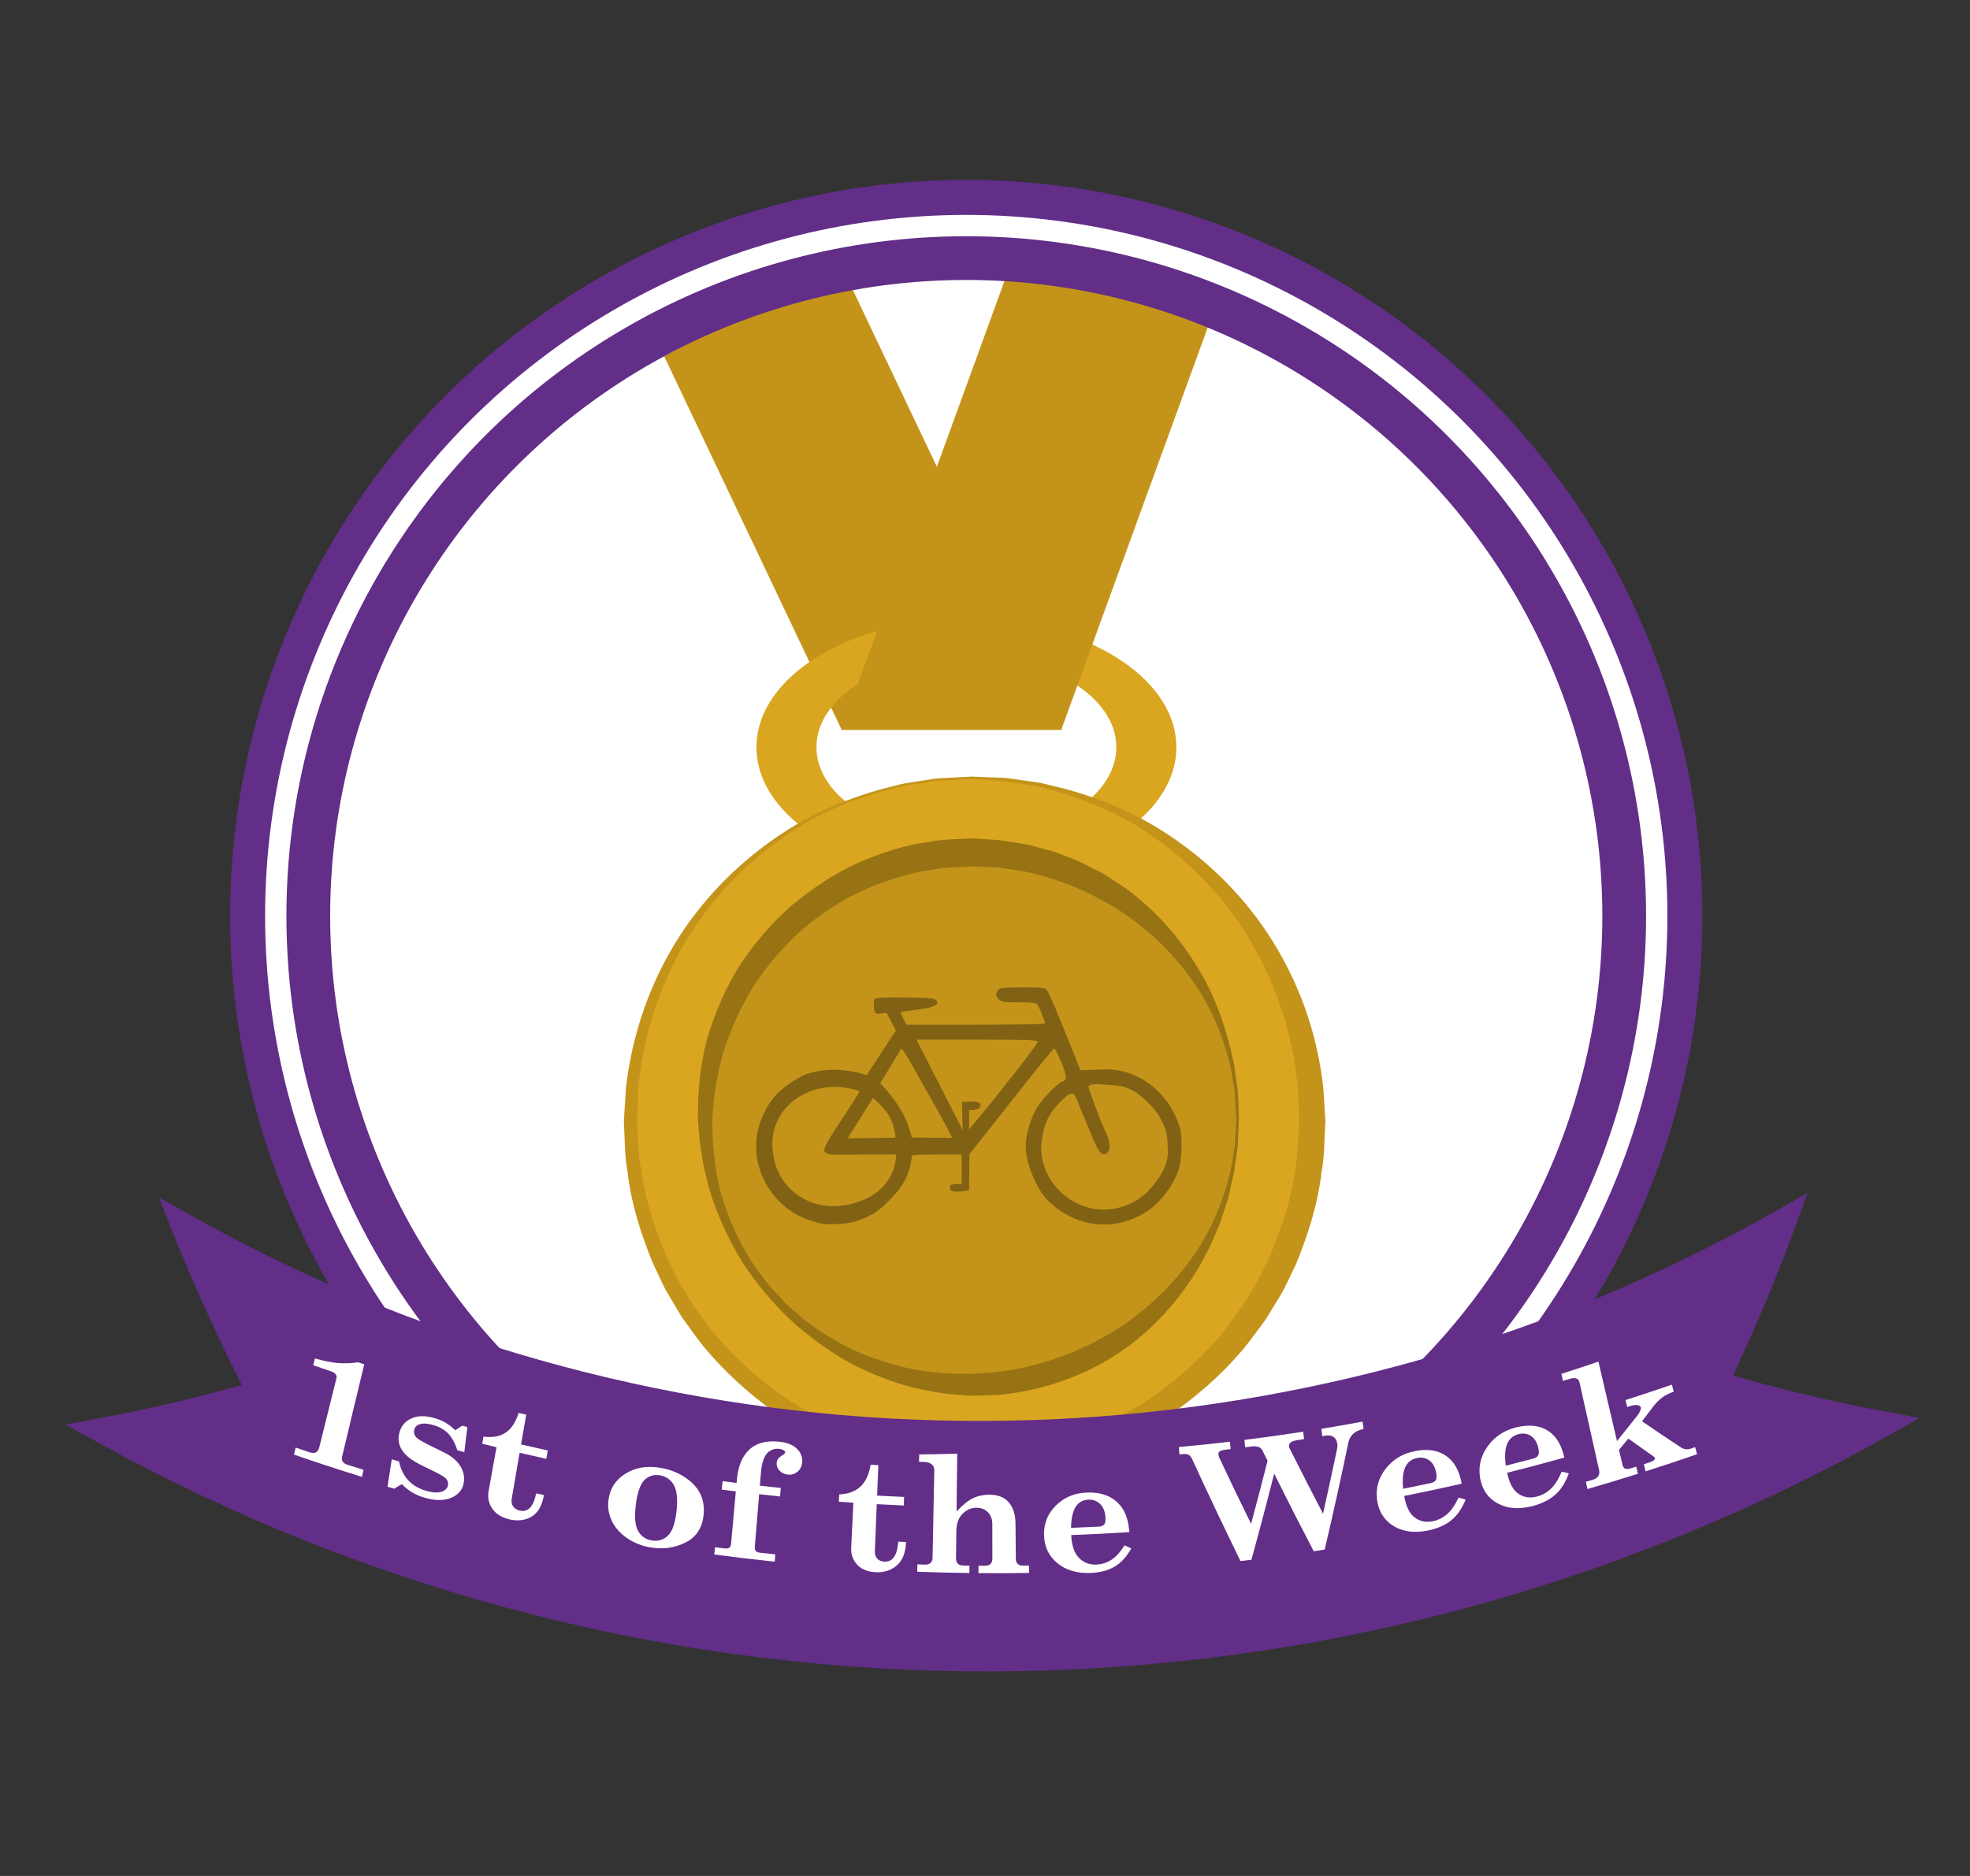 <?xml version="1.0" encoding="utf-8"?>
<!-- Generator: Adobe Illustrator 16.0.4, SVG Export Plug-In . SVG Version: 6.00 Build 0)  -->
<!DOCTYPE svg PUBLIC "-//W3C//DTD SVG 1.1//EN" "http://www.w3.org/Graphics/SVG/1.1/DTD/svg11.dtd">
<svg version="1.1" id="Livello_1" xmlns="http://www.w3.org/2000/svg" xmlns:xlink="http://www.w3.org/1999/xlink" x="0px" y="0px"
	 width="225.205px" height="214.48px" viewBox="0 0 225.205 214.48" enable-background="new 0 0 225.205 214.48"
	 xml:space="preserve">
<rect x="0" y="0" width="225.205" height="214.48" fill="#333333" stroke="none"/>
<circle fill="#FFFFFF" stroke="#622E88" stroke-width="4" stroke-miterlimit="10" cx="110.458" cy="104.723" r="82.153"/>
<g>
	<path fill="#C4941A" d="M97.394,32.938c-7.636,1.504-14.855,4.162-21.471,7.787l20.293,42.713h1.809l10.134-27.842L97.394,32.938z"
		/>
	<polygon fill="#C4941A" points="108.159,55.597 98.025,83.438 121.386,83.438 	"/>
</g>
<path fill="#DAA620" d="M110.476,95.911c-9.469,0-17.142-4.691-17.142-10.48c0-5.791,7.673-10.482,17.142-10.482
	c9.468,0,17.142,4.691,17.142,10.482C127.618,91.22,119.944,95.911,110.476,95.911z M110.476,70.755
	c-13.251,0-23.999,6.572-23.999,14.676s10.748,14.674,23.999,14.674s23.999-6.57,23.999-14.674S123.727,70.755,110.476,70.755z"/>
<g>
	<path fill="#DAA620" d="M111.043,88.937c-21.521,0-38.974,17.572-38.974,39.238c0,21.668,17.453,39.238,38.974,39.238
		c21.519,0,38.973-17.57,38.973-39.238C150.016,106.509,132.562,88.937,111.043,88.937z M111.043,156.202
		c-15.377,0-27.838-12.547-27.838-28.027s12.461-28.027,27.838-28.027c15.376,0,27.838,12.547,27.838,28.027
		S126.419,156.202,111.043,156.202z"/>
	<g>
		<path fill="#C4941A" d="M111.051,89.086c0,0-0.958,0.046-2.756,0.133c-0.447,0.033-0.955,0.018-1.499,0.1
			c-0.544,0.082-1.137,0.171-1.779,0.268c-0.639,0.109-1.336,0.174-2.062,0.338c-0.721,0.188-1.487,0.389-2.297,0.601
			c-3.197,0.929-7.064,2.378-10.887,5.059c-3.833,2.615-7.735,6.273-10.794,11.091c-3.036,4.809-5.27,10.696-5.952,17.15
			c-0.114,0.801-0.083,1.623-0.133,2.44c-0.007,0.808-0.116,1.672-0.041,2.446c0.118,1.681,0.118,3.433,0.46,5.061
			c0.417,3.328,1.525,6.682,2.893,9.901c0.386,0.79,0.772,1.584,1.161,2.381c0.388,0.797,0.909,1.524,1.359,2.294l0.701,1.144
			c0.25,0.371,0.535,0.719,0.801,1.08c0.55,0.71,1.065,1.452,1.646,2.143c2.349,2.753,5.114,5.177,8.147,7.256
			c3.085,2.013,6.478,3.559,10.016,4.678c3.57,1.043,7.288,1.506,11.008,1.565c1.772-0.145,3.859-0.13,5.58-0.515l1.349-0.222
			l0.674-0.109l0.67-0.182l2.678-0.721c3.502-1.174,6.84-2.766,9.859-4.811c2.97-2.109,5.65-4.556,7.934-7.293
			c2.196-2.8,4.107-5.78,5.459-8.967c1.332-3.176,2.406-6.438,2.808-9.749c0.333-1.637,0.319-3.293,0.431-4.917l0.031-0.536
			l-0.024-0.631l-0.046-1.257c-0.049-0.823-0.021-1.692-0.134-2.462c-0.108-0.771-0.215-1.538-0.321-2.299
			c-0.06-0.382-0.089-0.762-0.17-1.141l-0.269-1.132c-0.175-0.754-0.348-1.502-0.52-2.244c-0.22-0.729-0.482-1.439-0.717-2.152
			c-0.94-2.856-2.279-5.455-3.697-7.875c-2.954-4.782-6.746-8.462-10.496-11.125c-3.742-2.727-7.563-4.231-10.733-5.208
			c-0.804-0.224-1.565-0.435-2.281-0.634c-0.722-0.174-1.417-0.248-2.055-0.365c-0.64-0.105-1.232-0.203-1.775-0.293
			c-0.543-0.089-1.046-0.08-1.492-0.119c-1.788-0.11-2.742-0.169-2.742-0.169L111.051,89.086z M111.043,88.786
			c0,0,0.963,0.039,2.768,0.111c0.451,0.031,0.959,0.011,1.509,0.089c0.55,0.079,1.15,0.164,1.8,0.257
			c0.646,0.105,1.353,0.167,2.087,0.326c0.732,0.176,1.51,0.363,2.332,0.561c3.247,0.882,7.197,2.24,11.215,4.792
			c4.011,2.518,8.172,6.098,11.58,10.941c3.39,4.857,5.975,10.864,6.858,17.789c0.139,0.86,0.128,1.662,0.2,2.504l0.079,1.255
			l0.04,0.631c-0.001-0.041,0.007,0.144,0.004,0.155l-0.004,0.082l-0.007,0.164l-0.015,0.328c-0.101,1.752-0.083,3.538-0.423,5.31
			c-0.414,3.579-1.537,7.121-2.959,10.571c-0.408,0.842-0.817,1.687-1.229,2.535c-0.412,0.848-0.96,1.625-1.438,2.444l-0.744,1.217
			c-0.265,0.395-0.566,0.767-0.848,1.152c-0.582,0.757-1.13,1.546-1.747,2.282c-2.487,2.938-5.44,5.51-8.672,7.717
			c-3.286,2.139-6.9,3.782-10.671,4.964l-2.878,0.719l-0.72,0.179l-0.746,0.109l-1.493,0.216c-0.996,0.146-1.998,0.307-2.942,0.306
			l-2.937,0.121c-3.955-0.116-7.894-0.671-11.66-1.832c-3.734-1.237-7.294-2.928-10.514-5.098c-3.168-2.237-6.036-4.831-8.458-7.756
			c-0.599-0.733-1.13-1.519-1.694-2.271c-0.273-0.384-0.565-0.753-0.821-1.146l-0.718-1.208c-0.46-0.812-0.991-1.583-1.386-2.423
			c-0.394-0.839-0.787-1.675-1.178-2.508c-1.387-3.406-2.476-6.856-2.874-10.419c-0.331-1.78-0.298-3.471-0.394-5.166
			c-0.006-0.229-0.023-0.384-0.022-0.672l0.04-0.643l0.08-1.278c0.072-0.848,0.064-1.696,0.201-2.525
			c0.869-6.665,3.318-12.679,6.6-17.481c3.302-4.809,7.354-8.41,11.283-10.975c3.938-2.598,7.841-4.012,11.062-4.94
			c0.816-0.209,1.588-0.407,2.315-0.594c0.73-0.17,1.435-0.24,2.08-0.354c0.648-0.102,1.247-0.195,1.796-0.281
			c0.549-0.085,1.053-0.072,1.501-0.108c1.796-0.098,2.754-0.148,2.754-0.148L111.043,88.786z"/>
		<path fill="#C4941A" d="M111.036,156.352c0,0-0.684-0.037-1.967-0.107c-0.321-0.027-0.68-0.018-1.073-0.079
			s-0.822-0.13-1.286-0.202c-0.461-0.082-0.965-0.134-1.488-0.255c-0.52-0.133-1.073-0.274-1.656-0.424
			c-2.304-0.662-5.098-1.667-7.928-3.511c-2.821-1.824-5.736-4.389-8.129-7.822c-2.379-3.431-4.158-7.745-4.806-12.536
			c-0.101-0.596-0.099-1.206-0.153-1.815c-0.021-0.623-0.126-1.199-0.078-1.873c0.065-1.213,0.037-2.412,0.271-3.705
			c0.281-2.578,1.057-5.057,2.049-7.518c1.025-2.449,2.479-4.744,4.159-6.899c1.74-2.113,3.803-3.991,6.086-5.61
			c2.32-1.573,4.887-2.801,7.583-3.701c2.718-0.847,5.564-1.254,8.422-1.346c1.506,0.082,2.73,0.024,4.242,0.292
			c1.473,0.147,2.846,0.528,4.236,0.871c2.732,0.845,5.354,2.026,7.739,3.567c2.346,1.59,4.495,3.444,6.3,5.573
			c1.75,2.164,3.277,4.483,4.368,6.975c1.028,2.503,1.838,5.073,2.135,7.669c0.243,1.284,0.229,2.578,0.3,3.848l0.01,0.238
			l0.005,0.119l0.003,0.06l-0.004,0.133l-0.031,0.45l-0.061,0.896c-0.055,0.604-0.05,1.168-0.152,1.796
			c-0.661,5.05-2.576,9.357-5.063,12.842c-2.499,3.469-5.524,6.013-8.427,7.79c-2.91,1.797-5.75,2.746-8.081,3.361
			c-0.59,0.138-1.148,0.268-1.673,0.39c-0.526,0.112-1.032,0.154-1.496,0.228c-0.465,0.064-0.895,0.124-1.289,0.178
			c-0.394,0.055-0.758,0.039-1.081,0.06c-1.292,0.046-1.98,0.071-1.98,0.071L111.036,156.352z M111.043,156.052
			c0,0,0.68-0.044,1.956-0.129c0.317-0.029,0.676-0.024,1.063-0.089c0.386-0.065,0.809-0.137,1.265-0.215
			c0.454-0.085,0.949-0.141,1.463-0.266c0.509-0.146,1.05-0.301,1.622-0.464c2.254-0.71,4.965-1.806,7.599-3.777
			c2.643-1.923,5.298-4.565,7.343-7.974c0.982-1.723,1.897-3.571,2.543-5.59c0.161-0.504,0.341-1.006,0.491-1.521
			c0.116-0.524,0.233-1.053,0.351-1.585c0.296-1.064,0.337-2.124,0.514-3.201c0.076-0.537,0.054-1.167,0.086-1.752l0.029-0.898
			l0.014-0.451c0.002-0.086,0,0.054-0.001,0.02l-0.003-0.053L137.371,128l-0.012-0.214c-0.082-1.142-0.072-2.307-0.309-3.457
			c-0.285-2.327-1.045-4.617-1.983-6.847c-0.945-2.24-2.282-4.338-3.821-6.311c-1.603-1.927-3.478-3.656-5.562-5.148
			c-2.119-1.447-4.464-2.576-6.927-3.414c-1.254-0.34-2.514-0.727-3.771-0.881c-1.182-0.277-2.717-0.273-3.943-0.381
			c-2.625,0.035-5.248,0.352-7.771,1.079c-2.5,0.782-4.899,1.865-7.083,3.28c-2.147,1.463-4.108,3.17-5.776,5.111
			c-1.608,1.982-3.019,4.104-4.029,6.386c-0.974,2.272-1.768,4.655-2.068,6.999c-0.246,1.141-0.25,2.4-0.338,3.6
			c-0.055,0.533,0.019,1.156,0.021,1.727c0.032,0.58,0.007,1.162,0.085,1.731c0.46,4.579,2.024,8.768,4.157,12.204
			c2.15,3.442,4.917,6.063,7.641,7.938c2.714,1.927,5.472,2.967,7.752,3.63c0.577,0.151,1.124,0.294,1.638,0.429
			c0.518,0.116,1.015,0.162,1.471,0.239c0.457,0.068,0.88,0.132,1.268,0.189s0.751,0.046,1.07,0.07
			c1.284,0.06,1.969,0.092,1.969,0.092L111.043,156.052z"/>
	</g>
</g>
<g>
	<circle fill="#C4941A" cx="111.043" cy="127.896" r="30.438"/>
	<path fill="#987314" d="M141.631,127.903c0,0-0.032,0.746-0.092,2.146c-0.024,0.35-0.012,0.74-0.071,1.17
		c-0.062,0.43-0.13,0.898-0.203,1.404c-0.085,0.505-0.129,1.058-0.238,1.634c-0.131,0.571-0.271,1.179-0.419,1.821
		c-0.075,0.321-0.152,0.65-0.231,0.989c-0.111,0.329-0.225,0.667-0.341,1.012c-0.238,0.688-0.422,1.439-0.737,2.172
		c-0.318,0.735-0.648,1.5-0.991,2.293c-0.392,0.771-0.834,1.552-1.275,2.373c-1.901,3.182-4.623,6.55-8.419,9.273
		c-3.785,2.71-8.647,4.661-13.978,5.239c-0.663,0.091-1.341,0.064-2.017,0.102l-1.018,0.031l-0.511,0.016l-0.126-0.001l-0.062-0.005
		l-0.123-0.009l-0.246-0.017c-1.32-0.122-2.617-0.16-4.045-0.479c-2.826-0.438-5.487-1.41-8.101-2.623
		c-2.607-1.232-4.982-2.953-7.234-4.821c-2.196-1.95-4.152-4.189-5.845-6.649c-1.651-2.49-2.947-5.228-3.928-8.096
		c-0.951-2.903-1.439-5.879-1.594-9.027c-0.038-2.921,0.264-6.144,1.056-9.108c0.878-2.957,2.11-5.811,3.749-8.41
		c1.688-2.562,3.7-4.886,5.981-6.867c2.325-1.917,4.822-3.603,7.515-4.807c2.686-1.188,5.481-2.084,8.3-2.431
		c1.397-0.273,2.805-0.275,4.188-0.354l0.259-0.01l0.129-0.005l0.065-0.003l0.143,0.005l0.491,0.029l0.977,0.06
		c0.659,0.056,1.271,0.044,1.958,0.154c1.354,0.24,2.747,0.363,3.985,0.758c0.632,0.17,1.26,0.338,1.883,0.505
		c0.609,0.209,1.199,0.46,1.791,0.685c1.199,0.415,2.285,1.034,3.375,1.579c0.556,0.252,1.046,0.611,1.548,0.935
		c0.498,0.327,0.991,0.652,1.478,0.974c3.789,2.754,6.504,6.129,8.401,9.318c1.927,3.201,2.909,6.31,3.571,8.851
		c0.146,0.643,0.286,1.251,0.416,1.823c0.109,0.575,0.151,1.126,0.235,1.63c0.072,0.506,0.138,0.974,0.199,1.402
		c0.058,0.429,0.044,0.824,0.068,1.176c0.056,1.406,0.086,2.156,0.086,2.156V127.903z M141.331,127.896c0,0-0.045-0.741-0.13-2.133
		c-0.03-0.347-0.024-0.737-0.091-1.159c-0.069-0.423-0.145-0.883-0.226-1.381c-0.086-0.497-0.155-1.036-0.296-1.596
		c-0.159-0.555-0.329-1.145-0.507-1.769c-0.761-2.462-1.997-5.404-4.147-8.264c-2.103-2.874-5.013-5.709-8.684-7.956
		c-1.87-1.06-3.839-2.12-6.028-2.838c-0.543-0.185-1.092-0.37-1.645-0.558c-0.567-0.138-1.138-0.278-1.713-0.419
		c-1.153-0.344-2.307-0.396-3.479-0.6c-0.582-0.091-1.271-0.069-1.907-0.11l-0.978-0.039l-0.491-0.02
		c-0.093-0.002,0.057-0.001,0.02,0.001l-0.058,0.004l-0.117,0.008l-0.234,0.015c-1.245,0.086-2.516,0.063-3.771,0.315
		c-2.542,0.298-5.042,1.12-7.502,2.101c-2.459,1.022-4.755,2.495-6.918,4.181c-2.129,1.744-3.989,3.838-5.638,6.116
		c-1.606,2.315-2.857,4.892-3.799,7.599c-0.915,2.748-1.388,5.487-1.565,8.54c-0.015,2.824,0.267,5.811,1.024,8.621
		c0.838,2.796,2.022,5.489,3.618,7.913c0.394,0.606,0.85,1.171,1.281,1.748c0.223,0.283,0.425,0.583,0.664,0.852l0.731,0.791
		c0.502,0.512,0.938,1.087,1.488,1.544l1.609,1.399c2.236,1.736,4.654,3.174,7.2,4.166c2.533,0.958,5.167,1.703,7.702,1.908
		c1.225,0.208,2.606,0.149,3.915,0.193l0.247,0.008l0.123,0.004l0.062,0.002c0.035,0.002-0.08-0.005-0.003-0.005l0.471-0.034
		l0.937-0.066c0.621-0.059,1.243-0.053,1.848-0.162c4.879-0.64,9.272-2.364,12.947-4.605c3.664-2.275,6.569-5.117,8.669-7.999
		c2.148-2.864,3.387-5.809,4.143-8.274c0.178-0.624,0.347-1.214,0.505-1.77c0.14-0.56,0.208-1.097,0.292-1.593
		c0.08-0.497,0.154-0.957,0.222-1.378c0.065-0.422,0.059-0.818,0.088-1.166c0.081-1.397,0.124-2.144,0.124-2.144V127.896z"/>
</g>
<path fill="#C4941A" d="M115.206,31.091L106.5,55.013L96.366,82.854l-0.213,0.584h25.169l17.135-47.076
	C131.199,33.437,123.379,31.61,115.206,31.091z"/>
<circle fill="none" stroke="#622E88" stroke-width="5" stroke-miterlimit="10" cx="110.458" cy="104.724" r="75.216"/>
<g>
	<g>
		<path fill="#622E88" stroke="#622E88" stroke-width="3" stroke-miterlimit="10" d="M215.119,162.836
			c-6.562-1.224-12.939-2.779-19.114-4.636c2.933-6.103,5.538-12.271,7.816-18.472c-51.882,29.431-114.491,32.079-168.394,7.787
			c-4.848-2.195-9.625-4.608-14.315-7.239c2.547,6.378,5.444,12.724,8.695,19c-5.811,1.722-11.799,3.167-17.945,4.31
			C75.104,198.511,152.022,198.275,215.119,162.836L215.119,162.836L215.119,162.836z"/>
	</g>
</g>
<g>
	<g>
		<path fill="#FFFFFF" d="M36.003,155.314c1.025,0.291,1.906,0.466,2.638,0.523c0.733,0.059,1.5,0.029,2.299-0.087
			c0.234,0.075,0.469,0.151,0.703,0.227c-0.855,3.529-1.702,7.062-2.539,10.595c-0.049,0.208-0.021,0.389,0.086,0.545
			c0.106,0.156,0.276,0.271,0.51,0.344c0.62,0.198,1.24,0.393,1.86,0.585c-0.061,0.268-0.123,0.538-0.184,0.808
			c-2.599-0.805-5.192-1.655-7.777-2.551c0.068-0.268,0.136-0.534,0.205-0.8c0.484,0.168,0.968,0.333,1.453,0.498
			c0.372,0.126,0.654,0.146,0.845,0.057c0.189-0.087,0.326-0.294,0.405-0.616c0.645-2.611,1.294-5.222,1.949-7.834
			c0.047-0.186,0.018-0.345-0.083-0.486c-0.101-0.14-0.278-0.252-0.53-0.337c-0.681-0.23-1.362-0.461-2.042-0.697
			C35.868,155.829,35.936,155.571,36.003,155.314z"/>
		<path fill="#FFFFFF" d="M52.049,163.521c0.26-0.172,0.521-0.347,0.78-0.521c0.199,0.053,0.399,0.105,0.599,0.157
			c-0.117,0.956-0.232,1.907-0.348,2.862c-0.268-0.07-0.535-0.143-0.803-0.211c-0.276-0.86-0.634-1.504-1.076-1.945
			c-0.441-0.436-1.018-0.755-1.731-0.952c-0.615-0.17-1.105-0.198-1.472-0.083c-0.365,0.119-0.582,0.34-0.651,0.658
			c-0.067,0.316,0.006,0.592,0.222,0.826c0.213,0.24,0.859,0.619,1.94,1.131c0.98,0.461,1.628,0.797,1.941,1.01
			c0.597,0.4,1.033,0.873,1.31,1.416c0.275,0.546,0.356,1.122,0.242,1.726c-0.145,0.762-0.615,1.313-1.417,1.646
			c-0.801,0.334-1.775,0.346-2.918,0.029c-0.552-0.152-1.039-0.349-1.462-0.59c-0.422-0.239-0.846-0.57-1.268-0.996
			c-0.291,0.176-0.583,0.35-0.875,0.523c-0.255-0.073-0.51-0.15-0.765-0.226c0.162-1.046,0.326-2.092,0.491-3.138
			c0.275,0.082,0.551,0.161,0.826,0.242c0.369,1.764,1.425,2.898,3.157,3.38c0.712,0.197,1.28,0.224,1.703,0.086
			c0.422-0.139,0.666-0.378,0.731-0.71c0.059-0.305-0.013-0.566-0.216-0.789c-0.203-0.219-0.79-0.555-1.758-1.013
			c-1.045-0.493-1.748-0.87-2.11-1.121c-0.623-0.42-1.059-0.881-1.308-1.385c-0.249-0.502-0.312-1.037-0.187-1.606
			c0.179-0.812,0.631-1.391,1.353-1.732c0.721-0.344,1.588-0.369,2.608-0.085c0.497,0.14,0.931,0.312,1.306,0.527
			C51.269,162.851,51.655,163.146,52.049,163.521z"/>
		<path fill="#FFFFFF" d="M59.287,161.54c0.29,0.067,0.579,0.135,0.868,0.203c-0.197,1.133-0.394,2.268-0.59,3.4
			c1.016,0.238,2.033,0.468,3.05,0.691c-0.052,0.318-0.104,0.638-0.155,0.956c-1.021-0.224-2.04-0.455-3.06-0.693
			c-0.302,1.752-0.603,3.505-0.902,5.257c-0.059,0.349-0.004,0.64,0.166,0.879s0.42,0.396,0.752,0.473
			c0.947,0.216,1.573-0.441,1.875-1.971c0.298,0.066,0.596,0.133,0.894,0.198c-0.15,0.817-0.402,1.442-0.759,1.881
			c-0.356,0.44-0.815,0.736-1.375,0.891c-0.562,0.154-1.168,0.158-1.817,0.005c-0.567-0.134-1.042-0.35-1.421-0.65
			c-0.381-0.298-0.659-0.679-0.833-1.135c-0.175-0.457-0.22-0.92-0.137-1.383c0.304-1.692,0.609-3.384,0.917-5.075
			c-0.547-0.135-1.093-0.271-1.64-0.408c0.051-0.271,0.101-0.541,0.152-0.81c1.022,0.135,1.866-0.018,2.526-0.453
			C58.461,163.362,58.956,162.608,59.287,161.54z"/>
		<path fill="#FFFFFF" d="M75.459,167.812c1.038,0.17,1.966,0.521,2.794,1.059c0.827,0.54,1.42,1.161,1.779,1.877
			c0.358,0.717,0.493,1.533,0.4,2.457c-0.148,1.473-0.827,2.522-2.047,3.142c-1.22,0.621-2.556,0.812-3.998,0.577
			c-1.02-0.17-1.929-0.528-2.724-1.082c-0.792-0.549-1.37-1.21-1.731-1.973c-0.361-0.765-0.481-1.573-0.365-2.429
			c0.176-1.292,0.828-2.274,1.948-2.964C72.635,167.785,73.945,167.566,75.459,167.812z M75.416,168.672
			c-0.688-0.11-1.27,0.07-1.747,0.545c-0.476,0.475-0.802,1.398-0.975,2.767c-0.179,1.425-0.097,2.44,0.251,3.05
			c0.345,0.609,0.872,0.976,1.579,1.09c0.719,0.116,1.332-0.068,1.834-0.554c0.502-0.484,0.827-1.411,0.978-2.772
			c0.154-1.397,0.049-2.407-0.313-3.025C76.661,169.152,76.125,168.787,75.416,168.672z"/>
		<path fill="#FFFFFF" d="M86.862,169.861c0.797,0.09,1.594,0.176,2.392,0.258c-0.025,0.324-0.049,0.647-0.073,0.975
			c-0.8-0.084-1.599-0.169-2.398-0.261c-0.165,1.999-0.329,4.001-0.492,5.999c-0.019,0.234,0.018,0.402,0.114,0.503
			c0.093,0.103,0.274,0.167,0.539,0.196c0.561,0.063,1.123,0.124,1.684,0.182c-0.021,0.279-0.042,0.559-0.062,0.839
			c-2.305-0.241-4.609-0.515-6.91-0.821c0.026-0.28,0.053-0.558,0.08-0.836c0.33,0.044,0.659,0.088,0.988,0.129
			c0.298,0.038,0.51,0.018,0.635-0.063c0.124-0.08,0.195-0.233,0.215-0.454c0.18-1.998,0.36-3.995,0.542-5.991
			c-0.536-0.066-1.071-0.134-1.607-0.205c0.031-0.325,0.062-0.648,0.093-0.971c0.534,0.07,1.068,0.137,1.602,0.205
			c0.01-0.114,0.021-0.229,0.031-0.341c0.103-1.124,0.368-2.021,0.79-2.693c0.423-0.673,0.971-1.144,1.646-1.418
			c0.673-0.272,1.48-0.359,2.421-0.26c0.874,0.093,1.538,0.354,1.992,0.791c0.453,0.437,0.662,0.944,0.622,1.528
			c-0.031,0.465-0.207,0.833-0.528,1.101c-0.323,0.27-0.691,0.384-1.108,0.341c-0.391-0.038-0.708-0.189-0.955-0.447
			c-0.248-0.261-0.356-0.561-0.329-0.904c0.027-0.354,0.249-0.644,0.663-0.87c0.2-0.113,0.303-0.219,0.311-0.315
			c0.006-0.084-0.037-0.158-0.132-0.224c-0.144-0.099-0.34-0.16-0.589-0.187c-0.327-0.034-0.638,0.024-0.931,0.182
			s-0.52,0.394-0.68,0.715c-0.231,0.476-0.371,0.995-0.417,1.554C86.959,168.686,86.911,169.273,86.862,169.861z"/>
		<path fill="#FFFFFF" d="M99.531,167.457c0.292,0.019,0.586,0.035,0.879,0.051c-0.047,1.164-0.094,2.324-0.141,3.487
			c1.029,0.059,2.057,0.108,3.085,0.153c-0.01,0.325-0.02,0.652-0.03,0.978c-1.032-0.045-2.063-0.096-3.095-0.153
			c-0.072,1.797-0.144,3.593-0.215,5.387c-0.014,0.358,0.077,0.637,0.275,0.848c0.197,0.207,0.463,0.32,0.798,0.338
			c0.958,0.051,1.491-0.718,1.593-2.289c0.301,0.014,0.602,0.026,0.903,0.04c-0.045,0.839-0.213,1.508-0.508,2.004
			c-0.295,0.501-0.708,0.874-1.239,1.127c-0.532,0.255-1.127,0.36-1.783,0.324c-0.574-0.033-1.068-0.165-1.479-0.398
			c-0.412-0.229-0.732-0.558-0.961-0.983c-0.23-0.424-0.333-0.874-0.31-1.351c0.083-1.737,0.167-3.476,0.251-5.211
			c-0.554-0.036-1.108-0.077-1.661-0.118c0.014-0.278,0.029-0.557,0.044-0.832c1.021-0.042,1.83-0.344,2.422-0.895
			C98.954,169.414,99.343,168.58,99.531,167.457z"/>
		<path fill="#FFFFFF" d="M105.079,166.288c1.451-0.015,2.9-0.044,4.35-0.087c-0.026,2.201-0.052,4.405-0.077,6.606
			c0.685-0.735,1.309-1.243,1.876-1.513c0.567-0.27,1.186-0.404,1.858-0.402c0.932,0.002,1.643,0.256,2.14,0.766
			c0.564,0.59,0.854,1.426,0.864,2.51c0.012,1.345,0.024,2.689,0.037,4.033c0.002,0.277,0.075,0.48,0.219,0.609
			c0.143,0.131,0.351,0.193,0.622,0.188c0.221-0.003,0.44-0.007,0.66-0.01c0.004,0.282,0.008,0.565,0.012,0.846
			c-1.928,0.033-3.856,0.039-5.784,0.024c0.001-0.281,0.002-0.563,0.003-0.846c0.208,0.002,0.417,0.005,0.625,0.004
			c0.347,0.003,0.582-0.054,0.705-0.169c0.17-0.15,0.255-0.363,0.254-0.635c-0.001-1.319-0.002-2.642-0.004-3.959
			c-0.001-0.571-0.171-1.023-0.508-1.358c-0.338-0.338-0.76-0.509-1.269-0.512c-0.627-0.006-1.17,0.228-1.63,0.698
			c-0.46,0.471-0.696,1.117-0.706,1.94c-0.012,1.05-0.024,2.101-0.036,3.15c-0.003,0.271,0.067,0.475,0.213,0.612
			c0.145,0.137,0.354,0.204,0.626,0.208c0.231,0.004,0.464,0.007,0.696,0.01c-0.002,0.281-0.004,0.563-0.006,0.845
			c-1.989-0.024-3.978-0.074-5.966-0.146c0.007-0.28,0.014-0.562,0.021-0.845c0.276,0.012,0.552,0.02,0.828,0.029
			c0.293,0.011,0.516-0.053,0.668-0.188c0.153-0.134,0.233-0.33,0.237-0.59c0.065-3.329,0.131-6.66,0.198-9.988
			c0.006-0.29-0.09-0.521-0.288-0.693c-0.198-0.173-0.464-0.262-0.798-0.274c-0.22-0.008-0.44-0.015-0.661-0.022
			C105.064,166.851,105.071,166.569,105.079,166.288z"/>
		<path fill="#FFFFFF" d="M129.098,175.169c-2.212,0.143-4.425,0.256-6.639,0.338c0.055,1.192,0.349,2.064,0.885,2.608
			c0.537,0.547,1.216,0.802,2.033,0.761c0.586-0.028,1.135-0.201,1.646-0.522c0.511-0.316,1.024-0.877,1.536-1.676
			c0.254,0.121,0.508,0.242,0.763,0.362c-0.532,0.947-1.164,1.64-1.896,2.069c-0.729,0.434-1.637,0.676-2.718,0.727
			c-1.574,0.069-2.859-0.309-3.846-1.13c-0.987-0.819-1.488-1.897-1.514-3.223c-0.025-1.327,0.435-2.446,1.368-3.366
			c0.935-0.918,2.088-1.406,3.47-1.468c0.957-0.043,1.787,0.094,2.49,0.411c0.705,0.318,1.264,0.809,1.683,1.473
			C128.777,173.195,129.025,174.072,129.098,175.169z M122.436,174.679c1.051-0.039,2.102-0.084,3.152-0.138
			c0.295-0.014,0.504-0.092,0.625-0.231c0.123-0.14,0.177-0.385,0.163-0.737c-0.029-0.703-0.229-1.234-0.597-1.604
			c-0.369-0.367-0.824-0.534-1.369-0.511c-0.645,0.031-1.129,0.311-1.457,0.846C122.626,172.838,122.454,173.631,122.436,174.679z"
			/>
		<path fill="#FFFFFF" d="M134.769,165.445c1.947-0.179,3.893-0.385,5.837-0.614c0.025,0.282,0.049,0.562,0.075,0.844
			c-0.183,0.022-0.367,0.044-0.551,0.065c-0.347,0.041-0.578,0.105-0.692,0.191c-0.116,0.09-0.167,0.211-0.154,0.359
			c0.01,0.109,0.042,0.232,0.1,0.365c1.19,2.53,2.402,5.053,3.637,7.567c0.648-2.399,1.275-4.802,1.883-7.207
			c-0.185-0.372-0.368-0.742-0.551-1.116c-0.116-0.229-0.261-0.377-0.433-0.446c-0.228-0.093-0.519-0.116-0.873-0.07
			c-0.235,0.03-0.47,0.06-0.706,0.09c-0.026-0.282-0.054-0.562-0.08-0.844c2.241-0.28,4.479-0.595,6.716-0.939
			c0.033,0.28,0.065,0.561,0.098,0.841c-0.207,0.031-0.413,0.064-0.62,0.096c-0.453,0.07-0.753,0.161-0.903,0.282
			c-0.151,0.119-0.215,0.273-0.195,0.461c0.008,0.077,0.034,0.16,0.078,0.245c1.248,2.49,2.519,4.974,3.81,7.448
			c0.551-2.448,1.083-4.897,1.592-7.347c0.052-0.225,0.064-0.436,0.04-0.634c-0.047-0.368-0.19-0.633-0.428-0.795
			c-0.239-0.161-0.529-0.213-0.875-0.156c-0.137,0.022-0.274,0.046-0.411,0.067c-0.035-0.279-0.07-0.561-0.104-0.841
			c1.57-0.257,3.138-0.529,4.705-0.82c0.04,0.279,0.079,0.561,0.118,0.839c-0.521,0.108-0.921,0.295-1.203,0.565
			c-0.281,0.267-0.466,0.626-0.554,1.073c-0.84,4.055-1.738,8.105-2.691,12.148c-0.417,0.064-0.835,0.132-1.253,0.194
			c-1.537-2.944-3.044-5.901-4.521-8.87c-0.83,3.286-1.698,6.567-2.603,9.844c-0.416,0.052-0.831,0.101-1.246,0.148
			c-1.893-3.863-3.734-7.745-5.521-11.646c-0.111-0.244-0.247-0.411-0.405-0.495c-0.159-0.085-0.356-0.114-0.592-0.094
			c-0.155,0.016-0.309,0.029-0.464,0.044C134.808,166.009,134.789,165.727,134.769,165.445z"/>
		<path fill="#FFFFFF" d="M167.099,169.632c-2.188,0.497-4.379,0.966-6.573,1.403c0.196,1.176,0.591,1.997,1.189,2.453
			c0.6,0.455,1.305,0.6,2.115,0.429c0.581-0.121,1.107-0.384,1.579-0.784c0.472-0.401,0.917-1.039,1.333-1.914
			c0.268,0.078,0.536,0.158,0.804,0.237c-0.418,1.026-0.967,1.816-1.646,2.364c-0.676,0.547-1.552,0.936-2.624,1.158
			c-1.56,0.323-2.884,0.154-3.963-0.505c-1.079-0.657-1.704-1.65-1.886-2.963c-0.181-1.317,0.144-2.503,0.962-3.567
			c0.82-1.063,1.91-1.733,3.278-2.018c0.948-0.199,1.79-0.195,2.529,0.008c0.74,0.203,1.357,0.604,1.853,1.194
			C166.543,167.72,166.896,168.555,167.099,169.632z M160.404,170.215c1.041-0.208,2.082-0.422,3.122-0.643
			c0.292-0.063,0.491-0.172,0.596-0.332c0.105-0.158,0.13-0.411,0.074-0.759c-0.112-0.694-0.375-1.192-0.786-1.499
			c-0.411-0.305-0.884-0.399-1.424-0.287c-0.639,0.134-1.088,0.491-1.349,1.073C160.375,168.354,160.297,169.17,160.404,170.215z"/>
		<path fill="#FFFFFF" d="M178.83,166.646c-2.174,0.611-4.354,1.188-6.535,1.739c0.241,1.169,0.667,1.966,1.284,2.394
			c0.617,0.425,1.331,0.532,2.136,0.32c0.577-0.151,1.095-0.439,1.553-0.864c0.458-0.424,0.881-1.089,1.264-1.982
			c0.271,0.064,0.543,0.132,0.814,0.194c-0.38,1.049-0.901,1.869-1.56,2.449c-0.658,0.582-1.521,1.016-2.587,1.294
			c-1.551,0.403-2.885,0.3-3.99-0.305c-1.106-0.602-1.77-1.562-2.001-2.868c-0.231-1.308,0.05-2.509,0.83-3.616
			c0.781-1.108,1.847-1.831,3.208-2.186c0.942-0.243,1.787-0.284,2.534-0.12c0.75,0.165,1.383,0.533,1.903,1.101
			C178.201,164.762,178.586,165.581,178.83,166.646z M172.142,167.571c1.036-0.261,2.07-0.528,3.104-0.803
			c0.292-0.077,0.486-0.195,0.585-0.36c0.1-0.165,0.115-0.42,0.046-0.764c-0.139-0.688-0.422-1.174-0.845-1.459
			s-0.901-0.354-1.438-0.216c-0.635,0.165-1.071,0.546-1.312,1.143C172.042,165.711,171.996,166.529,172.142,167.571z"/>
		<path fill="#FFFFFF" d="M178.496,157.071c1.413-0.452,2.824-0.916,4.231-1.393c0.714,3.024,1.422,6.053,2.123,9.08
			c0.763-0.94,1.518-1.884,2.266-2.831c0.355-0.456,0.504-0.793,0.452-1.008c-0.033-0.136-0.149-0.223-0.35-0.269
			c-0.2-0.047-0.494-0.006-0.883,0.118c-0.106,0.033-0.213,0.067-0.32,0.102c-0.064-0.267-0.129-0.535-0.193-0.802
			c1.771-0.565,3.539-1.151,5.303-1.757c0.07,0.266,0.139,0.531,0.208,0.797c-0.563,0.213-0.991,0.429-1.283,0.645
			c-0.401,0.297-0.759,0.654-1.077,1.082c-0.418,0.554-0.84,1.11-1.263,1.662c1.469,1.009,2.952,2.005,4.448,2.989
			c0.36,0.224,0.738,0.273,1.128,0.138c0.167-0.058,0.333-0.115,0.5-0.173c0.07,0.271,0.141,0.545,0.21,0.816
			c-1.956,0.677-3.918,1.33-5.883,1.957c-0.065-0.272-0.13-0.547-0.196-0.82c0.193-0.062,0.386-0.122,0.579-0.185
			c0.278-0.092,0.468-0.179,0.566-0.271c0.1-0.094,0.141-0.174,0.124-0.245c-0.016-0.062-0.065-0.125-0.149-0.178
			c-0.969-0.677-1.933-1.359-2.891-2.048c-0.353,0.431-0.708,0.857-1.064,1.286c0.126,0.549,0.253,1.097,0.379,1.646
			c0.06,0.26,0.163,0.424,0.308,0.497c0.145,0.069,0.354,0.064,0.628-0.022c0.217-0.067,0.434-0.134,0.65-0.204
			c0.064,0.275,0.129,0.55,0.193,0.822c-1.919,0.605-3.843,1.185-5.769,1.741c-0.06-0.277-0.118-0.551-0.177-0.827
			c0.238-0.067,0.475-0.138,0.712-0.206c0.343-0.1,0.576-0.242,0.7-0.436c0.125-0.19,0.156-0.434,0.091-0.729
			c-0.737-3.331-1.481-6.658-2.232-9.987c-0.051-0.224-0.165-0.372-0.345-0.447c-0.179-0.073-0.408-0.066-0.685,0.014
			c-0.288,0.085-0.576,0.169-0.864,0.252C178.614,157.608,178.555,157.34,178.496,157.071z"/>
	</g>
</g>
<path fill="#816214" d="M134.858,128.847c-1.276-4.008-4.695-6.63-8.552-6.588l-2.796,0.103l-0.885-2.221
	c-1.72-4.309-2.607-6.42-2.88-6.83c-0.271-0.411-0.302-0.416-2.849-0.416c-2.256,0-2.611,0.039-2.805,0.301
	c-0.315,0.414-0.298,0.668,0.097,1.062c0.304,0.303,0.571,0.341,2.285,0.341c1.353,0,1.992,0.064,2.103,0.214
	c0.192,0.254,0.903,1.992,0.903,2.201c0,0.08-3.568,0.144-7.928,0.144h-7.933l-0.337-0.669c-0.19-0.373-0.347-0.711-0.347-0.751
	c0-0.046,0.812-0.171,1.806-0.291c2.022-0.239,2.766-0.596,2.278-1.092c-0.218-0.225-0.826-0.276-3.531-0.31
	c-2.226-0.025-3.334,0.02-3.461,0.15c-0.103,0.104-0.163,0.487-0.133,0.852c0.048,0.586,0.096,0.92,0.638,0.856l0.819-0.106
	l1.066,2.009l-3.329,5.105c-2.374-0.712-4.53-0.874-6.968-0.088c-1.173,0.493-2.836,1.674-3.596,2.564
	c-0.995,1.162-1.776,2.92-2.01,4.527c-0.026,0.177-0.044,0.358-0.057,0.533v1.221c0.252,3.459,2.651,6.694,6.006,7.807
	c1.557,0.522,1.594,0.528,3.222,0.472c1.216-0.041,1.807-0.161,2.863-0.57c1.535-0.598,2.252-1.19,3.854-2.938
	c1.622-1.778,1.791-3.804,1.855-4.344c0.133-0.048,1.461-0.093,2.953-0.093h2.717l0.024,1.365c0.016,0.75-0.038,1.709-0.03,1.873
	c0.013,0.234-0.073,0.1-0.646,0.141c-0.649,0.043-0.732,0.098-0.683,0.425c0.04,0.3,0.184,0.39,0.718,0.431
	c0.365,0.033,1.248-0.107,1.469-0.164l0.046-4.121l1.148-1.433c0.653-0.825,1.249-1.577,1.318-1.669
	c0.074-0.097,0.408-0.519,0.742-0.942c0.332-0.422,1.895-2.396,3.471-4.393c1.575-1.992,2.915-3.627,2.985-3.627
	c0.071,0,0.209,0.176,0.309,0.391c0.611,1.28,0.938,2.136,1.016,2.633c0.082,0.486,0.036,0.579-0.357,0.728
	c-0.675,0.259-2.521,2.216-3.066,3.261c-0.681,1.301-1.133,2.963-1.133,4.202c0,1.829,1.231,4.849,2.491,6.103
	c3.423,3.423,8.356,3.733,12.084,0.765c1.302-1.157,2.404-2.674,2.935-4.346C135.134,132.4,135.183,129.858,134.858,128.847z
	 M99.802,125.522c1.197,1.085,2.358,2.158,2.573,4.548l-5.481,0.08L99.802,125.522z M94.989,137.905
	c-3.274-0.109-6.722-2.613-6.687-7.208c0.029-4.542,4.907-7.689,9.979-5.938c-1.334,2.354-4.4,6.377-4.029,6.886
	c0.384,0.53,1.109,0.354,4.554,0.354h3.664C102.096,137.084,96.982,137.969,94.989,137.905z M104.217,130.044
	c-0.496-2.441-1.9-4.399-3.583-6.203l2.396-3.953c0.101,0,0.553,0.671,1.011,1.488c0.459,0.823,1.739,3.104,2.852,5.065
	c1.11,1.96,2.002,3.654,1.922,3.654L104.217,130.044z M114.805,124.172c-0.123,0.145-0.613,0.814-1.132,1.447l-2.888,3.517
	l-0.003-2.205c0.44-0.013,1.337-0.006,1.307-0.568c-0.024-0.565-1.265-0.41-2.125-0.372l0.086,3.219l-5.278-10.345h6.929
	c5.82,0,6.928,0.04,6.928,0.24C118.628,119.289,116.679,121.871,114.805,124.172z M131.215,136.234
	c-1.82,1.759-4.473,2.472-6.807,1.831c-3.51-0.968-5.837-4.384-5.302-7.79c0.299-1.897,0.812-2.974,1.994-4.177
	c1.373-1.405,1.624-1.413,2.132-0.071c0.122,0.328,0.389,0.987,0.592,1.453c0.204,0.471,0.671,1.601,1.041,2.512
	c0.754,1.866,1.185,2.301,1.78,1.76c0.489-0.682,0.059-1.686-0.479-2.849c-0.288-0.526-1.741-4.442-1.741-4.697
	c0.408-0.405,1.351-0.208,1.92-0.189c1.634,0.072,2.065,0.156,2.919,0.553c1.265,0.591,2.904,2.231,3.496,3.505
	c0.392,0.844,0.706,1.172,0.728,3.109C133.722,133.146,132.491,134.832,131.215,136.234z"/>
</svg>
